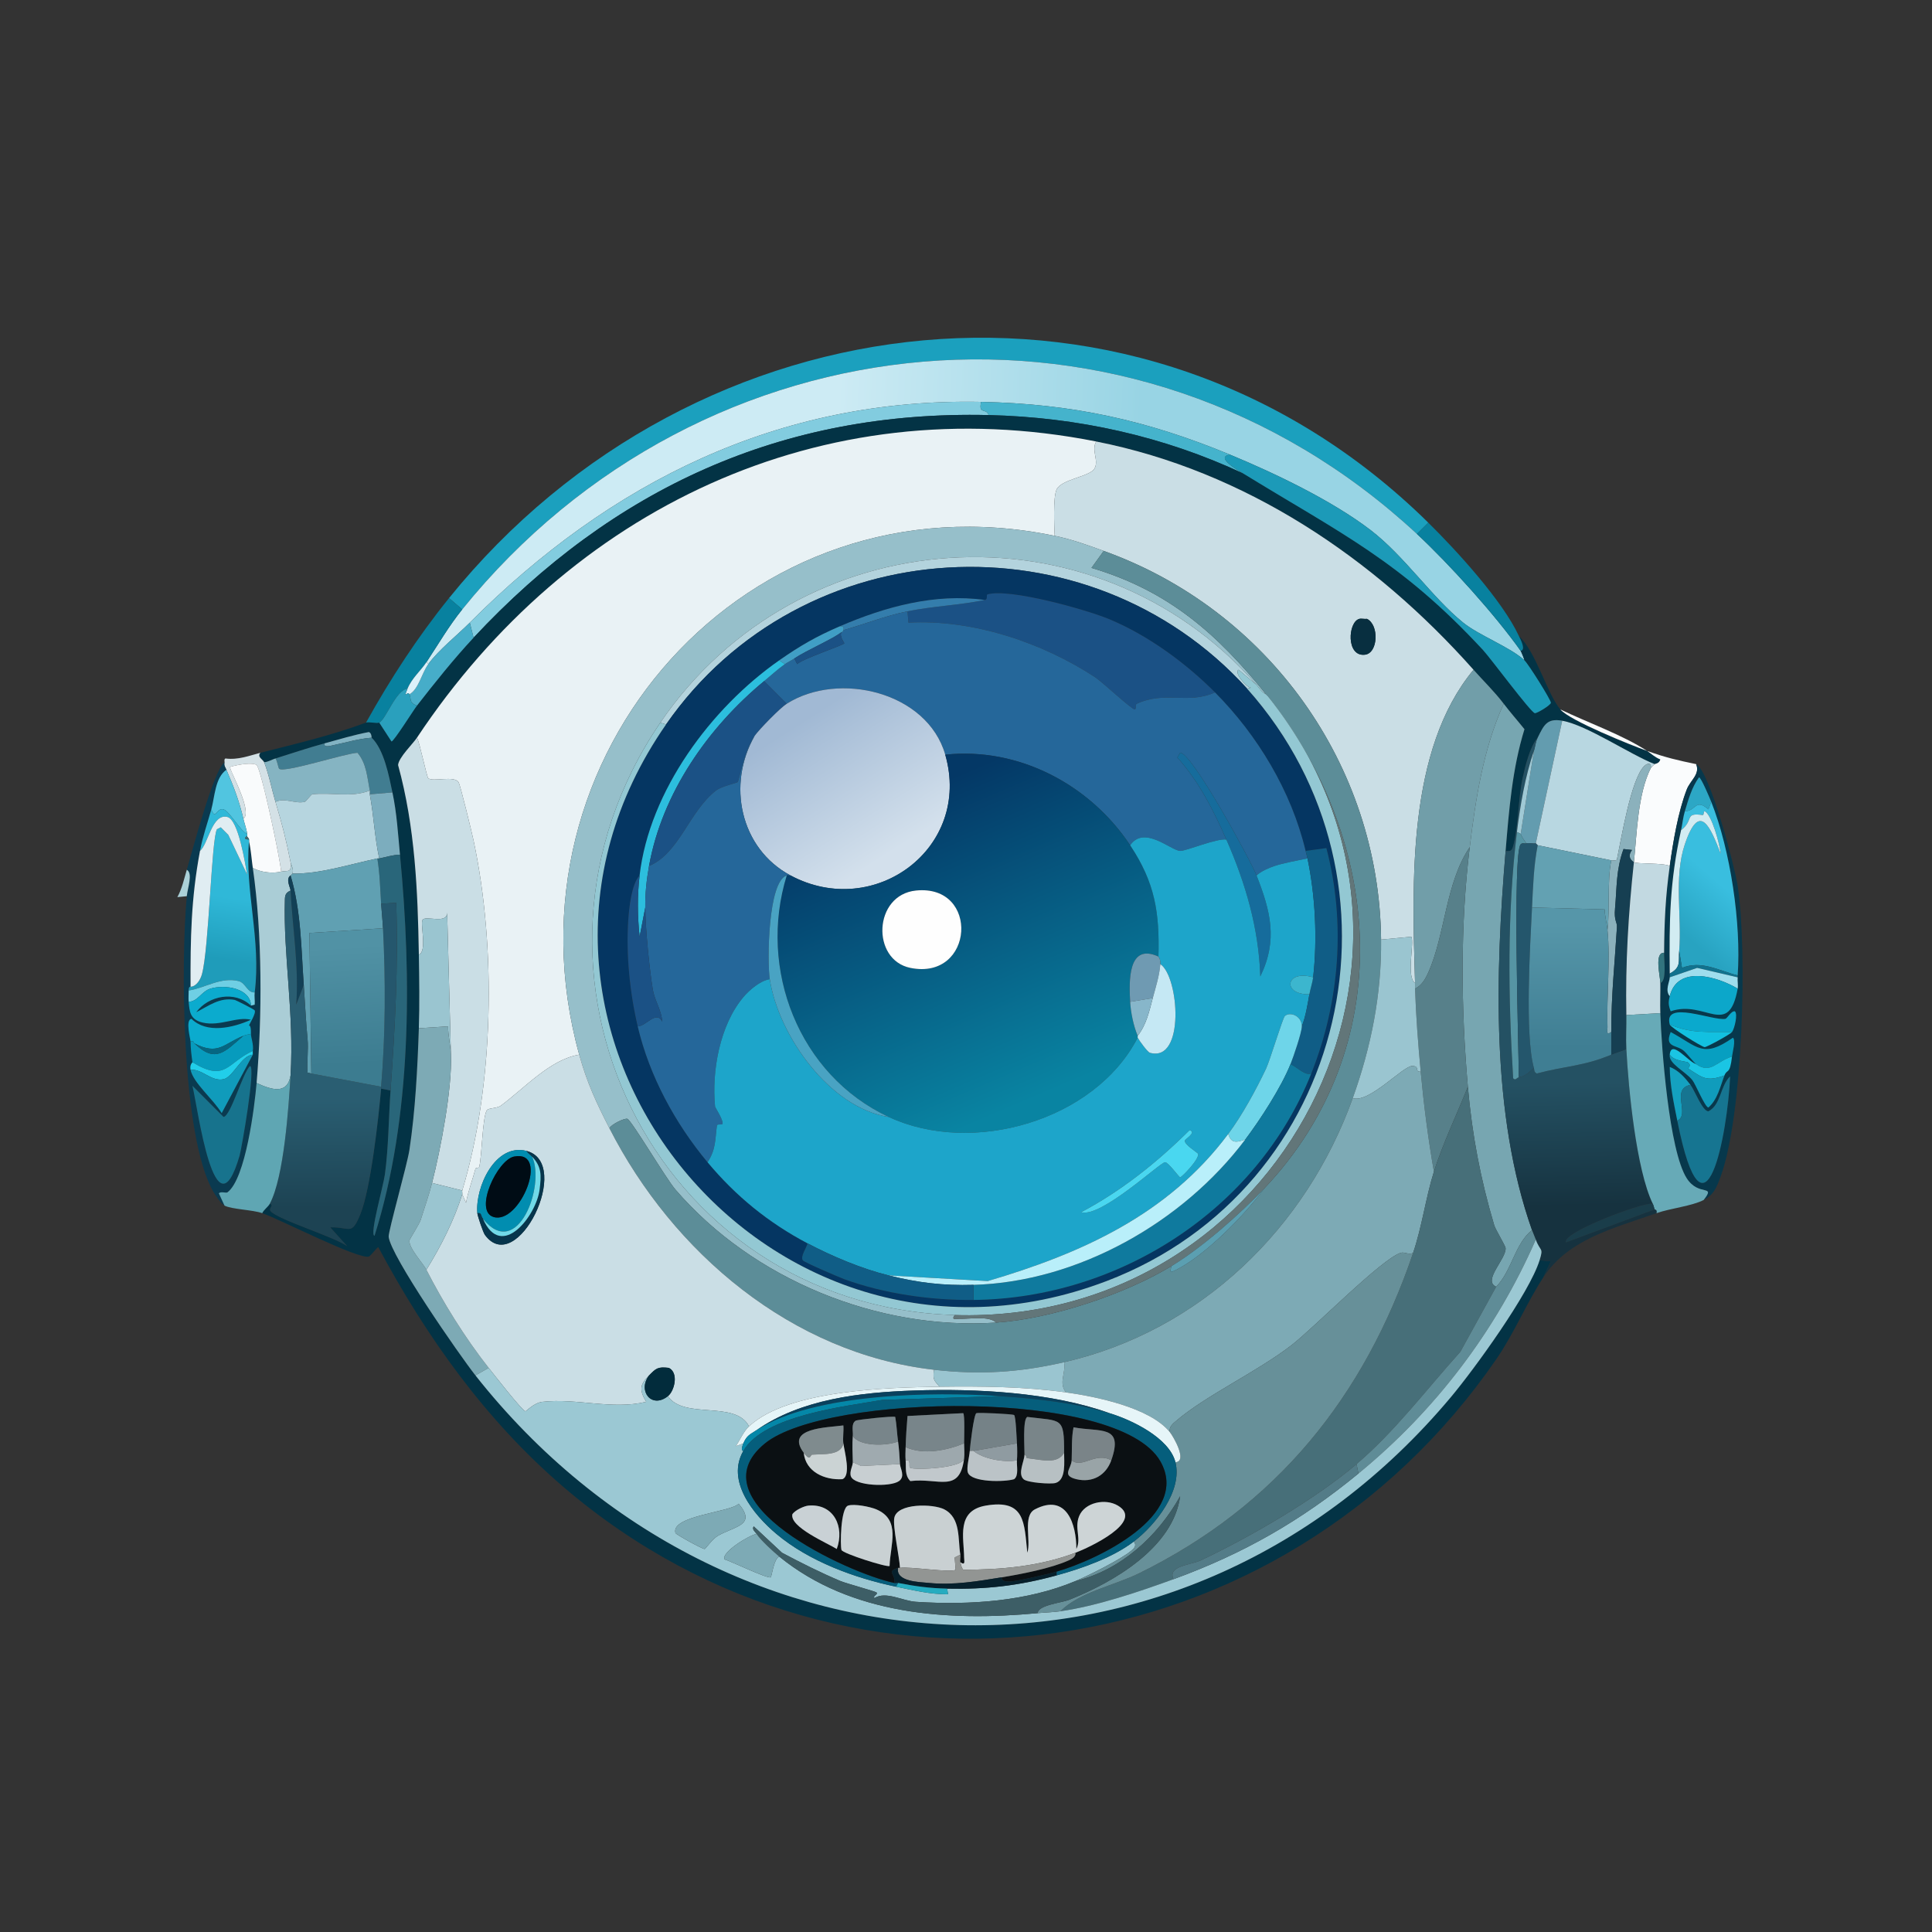 <svg xmlns="http://www.w3.org/2000/svg" width="1024" height="1024"><rect width="100%" height="100%" fill="#333333" stroke="none"/><defs><linearGradient id="a" x1="441.859" x2="602.737" y1="269.053" y2="275.321" gradientUnits="userSpaceOnUse"><stop offset="0%" style="stop-color:#cdebf4"/><stop offset="100%" style="stop-color:#98d4e4"/></linearGradient></defs><defs><linearGradient id="b" x1="424.918" x2="470.144" y1="382.374" y2="453.159" gradientUnits="userSpaceOnUse"><stop offset="0%" style="stop-color:#a1b9d4"/><stop offset="100%" style="stop-color:#d3e0ec"/></linearGradient></defs><defs><linearGradient id="c" x1="837.854" x2="839.256" y1="574.059" y2="639.044" gradientUnits="userSpaceOnUse"><stop offset="0%" style="stop-color:#245163"/><stop offset="100%" style="stop-color:#16323f"/></linearGradient></defs><defs><linearGradient id="d" x1="480.224" x2="548.691" y1="422.087" y2="582.05" gradientUnits="userSpaceOnUse"><stop offset="0%" style="stop-color:#043866"/><stop offset="100%" style="stop-color:#0984a2"/></linearGradient></defs><defs><linearGradient id="e" x1="910.278" x2="888.543" y1="467.184" y2="492.015" gradientUnits="userSpaceOnUse"><stop offset="0%" style="stop-color:#39bedf"/><stop offset="100%" style="stop-color:#28a3c1"/></linearGradient></defs><defs><linearGradient id="f" x1="118.881" x2="114.264" y1="475.306" y2="507.982" gradientUnits="userSpaceOnUse"><stop offset="0%" style="stop-color:#2fb8d8"/><stop offset="100%" style="stop-color:#1f9cba"/></linearGradient></defs><defs><linearGradient id="g" x1="173.092" x2="173.449" y1="581.945" y2="639.944" gradientUnits="userSpaceOnUse"><stop offset="0%" style="stop-color:#2a5e72"/><stop offset="100%" style="stop-color:#1d4353"/></linearGradient></defs><defs><linearGradient id="h" x1="833.054" x2="832.954" y1="490.287" y2="555.287" gradientUnits="userSpaceOnUse"><stop offset="0%" style="stop-color:#5696a9"/><stop offset="100%" style="stop-color:#3f7e93"/></linearGradient></defs><defs><linearGradient id="i" x1="182.837" x2="186.002" y1="501.448" y2="564.368" gradientUnits="userSpaceOnUse"><stop offset="0%" style="stop-color:#5192a5"/><stop offset="100%" style="stop-color:#3c7c90"/></linearGradient></defs><path fill="#1ba0be" d="m757 277-6 6c-150.005-139.226-378.56-117.662-506 40l-7-6c130.592-161.686 367.376-189.311 519-40"/><path fill="url(#a)" d="M751 283c16.979 15.759 41.713 43.16 55 62 .343.487 1.798 4.048 2 5-7.414-6.965-24.056-13.162-32.5-20-16.486-13.351-31.101-35.265-49-49-20.328-15.598-50.771-30.175-74.5-40-44.121-18.269-83.869-27.023-132-28-107.182-2.176-196.62 42.503-271 117-6.605 6.616-16.672 14.621-22 22l-1-1c6.219-9.388 11.896-19.212 19-28 127.44-157.662 355.995-179.226 506-40" style="fill:url(#a)"/>/&gt;<path fill="#82ccdf" d="M520 213c-1.472 6.928 2.684 3.015 4 7-109.553-2.573-199.113 38.869-273 118l-2-8c74.38-74.497 163.818-119.176 271-117"/><path fill="#45b3cc" d="M652 241c-8.301 1.133 4.138 8.243 7 10-42.333-19.853-88.137-29.899-135-31-1.316-3.985-5.472-.072-4-7 48.131.977 87.879 9.731 132 28"/><path fill="#033345" d="M524 220c46.863 1.101 92.667 11.147 135 31 52.347 32.135 83.351 46.417 127 93.5 4.082 4.403 25.358 33.171 27.5 33.5 1.063.163 8.318-4.16 8.5-5.5.178-1.313-11.865-20.495-14-22.5-.202-.952-1.657-4.513-2-5 2.829-.631.073-5.696-1-8 9.327 8.759 14.888 30.57 22 39 5.028 5.961 37.267 18.865 46 22 2.049 1.337 4.22 3.445 7 4.5-.502 2.258-2.894 2.336-3 2.5-13.265-5.215-35.889-20.662-49-23-8.081-1.441-9.688 2.283-13 9-4.093 4.624-6.613 15.124-8 21.5-2.306 10.599-2.325 26.834-5 36-.751 2.574-1.5 2.763-4 2.5 1.817-21.739 3.521-43.596 10-64.5-3.608-4.503-7.519-8.924-11-13.5-4.915-6.461-10.654-11.979-16-18-52.668-59.319-120.984-105.374-200-121-145.55-28.784-279.685 36.058-360 157-2.14 3.222-9.741 10.538-10 14.5 9.016 32.785 10.442 66.663 11 100.5.213 12.893.432 26.12 0 39-.712 21.241-1.837 43.498-5 64.5-1.167 7.751-11.265 43.289-11 46 .985 10.093 37.656 62.931 46 73.5 134.201 169.993 376.626 179.023 517 11.5 12.53-14.953 41.536-55.002 47-72.5l6 .5-4 8.5c-8.764 13.36-15.398 29.565-25 43.5C679.609 885.061 451.873 919.561 298.5 788c-41.056-35.217-72.609-79.504-98-127-.586-.002-4.098 4.748-5 5-5.695 1.592-46.624-19.52-56.5-23 .789-1.832 3.085-3.285 4-5 2.572.915-.972 2.343.5 4 4.027 4.532 33.777 13.552 40.5 18.5l-9-10c10.694-.319 11.168 4.826 16-7 5.51-13.486 9.62-50.856 11-66.5l5 1c-1.049 14.673-1.026 29.863-3 44.5-.859 6.369-8.254 31.98-5.5 32.5 19.814-62.64 19.765-136.626 13.5-202-1.072-11.188-1.671-21.957-4-33-1.834-8.695-4.402-22.57-11-29-.12-.117.057-2.436-1.5-3-7.784 1.456-15.718 3.868-23.5 6-8.583 2.351-17.46 5.344-26 8-1.919.597-3.915 1.862-6 2-.574-1.445-3.918-2.765-2-5 19.192-4.9 37.355-9.075 56-16 1.499-.557 5.739.581 7 0l6.5 10c1.16.108 11.729-16.724 13.5-19 9.39-12.067 19.581-24.841 30-36 73.887-79.131 163.447-120.573 273-118"/><path fill="#e9f2f5" d="M581 234c-2.763 4.782 1.69 10.248-1 14.5-2.658 4.202-17.555 5.506-20 11-1.898 4.264-1.253 19.043-1 24.5-162.74-33.851-295.753 116.662-252 275-15.442 2.544-28.782 17.586-41.5 27-2.113 1.564-6.778 1.198-7.5 2.5-2.361 4.256-2.541 24.202-4 30-.209.829-1.777.168-2 1-1.62 6.03-3.853 11.843-5 18l-2-4.5c.163-.521-.16-1.471 0-2 16.839-55.582 18.124-128.733 6-185.5-.805-3.769-7.055-29.708-8-31-2.576-3.523-13.563.044-16-2-.855-.717-4.549-18.993-6-21.5 80.315-120.942 214.45-185.784 360-157"/><path fill="#cadee5" d="M781 355c-35.276 42.527-32.552 112.848-31 166-4.887-3.179-.189-21.594-2-24.5l-16 1.5c-.968-92.905-60.113-174.856-147-206-8.943-3.206-16.594-6.043-26-8-.253-5.457-.898-20.236 1-24.5 2.445-5.494 17.342-6.798 20-11 2.69-4.252-1.763-9.718 1-14.5 79.016 15.626 147.332 61.681 200 121m-60.5-27c-6.141 1.594-7.139 20.301 3 19 7.016-.9 7.516-15.875 1-19-1.237.189-2.923-.28-4 0"/><path fill="#1c9ab8" d="M652 241c23.729 9.825 54.172 24.402 74.5 40 17.899 13.735 32.514 35.649 49 49 8.444 6.838 25.086 13.035 32.5 20 2.135 2.005 14.178 21.187 14 22.5-.182 1.34-7.437 5.663-8.5 5.5-2.142-.329-23.418-29.097-27.5-33.5-43.649-47.083-74.653-61.365-127-93.5-2.862-1.757-15.301-8.867-7-10"/><path fill="#08819f" d="M757 277c14.913 14.686 39.317 41.348 48 60 1.073 2.304 3.829 7.369 1 8-13.287-18.84-38.021-46.241-55-62z"/><path fill="#96bfca" d="M559 284c9.406 1.957 17.057 4.794 26 8l-6.5 9c40.728 12.045 66.635 34.927 92.5 67-2.285-1.01-3.458-3.241-5-5-86.432-98.628-242.754-87.473-316 20-89.56 131.411-3.375 309.053 156 314-1.983 2.881.672 1.944 2.5 2 5.439.167 15.713-1.736 19.5 2-62.804 4.185-129.001-22.865-170-70.5-5.13-5.96-23.332-36.836-25.5-37.5-1.486-.455-8.614 2.967-9.5 5-6.963-13.635-11.863-24.027-16-39-43.753-158.338 89.26-308.851 252-275"/><path fill="#5c8d98" d="M585 292c86.887 31.144 146.032 113.095 147 206 .302 29.014-5.271 56.872-15 84-24.724 68.94-80.655 123.394-153 140-23.808 5.465-44.785 6.757-69 4-75.303-8.575-138.354-62.109-172-128 .886-2.033 8.014-5.455 9.5-5 2.168.664 20.37 31.54 25.5 37.5 40.999 47.635 107.196 74.685 170 70.5 29.023-1.934 68.111-14.924 93-30-1.303 3.88-.498 3.521 2.5 2 15.609-7.92 36.354-29.106 46.5-43 71.15-75.047 63.7-183.198 2-261-.044-.055-.446-.313-1-1-25.865-32.073-51.772-54.955-92.5-67z"/><path fill="#b3d3dd" d="m666 363-9.5-8c-2.712 1.188 4.007 9.302 6.5 9.5l-2 .5c-84.266-92.842-235.989-84.627-308 19l-3-1c73.246-107.473 229.568-118.628 316-20"/><path fill="#053662" d="M661 365c90.878 101.851 54.049 265.048-74.5 314C405.085 748.084 241.993 543.742 353 384c72.011-103.627 223.734-111.842 308-19m-139-47c-26.452-3.673-52.923 3.612-77 14-12.389 5.345-20.995 10.308-32 18-36.126 25.251-68.784 69.197-74 114-4.257 4.589-5.539 16.88-6 23.5-1.266 18.185.83 38.788 5 56.5 6.192 26.298 19.793 51.333 37 72 14.942 17.946 32.299 32.08 53 43-.458 2.346-3.9 6.793-2.5 9 .647 1.02 19.394 9.052 22 10 21.318 7.757 45.887 11.238 68.5 11 77.14-.811 150.298-47.889 179-120 15.051-37.814 18.382-79.983 8-119.5l-11 1.5c-7.49-31.496-25.363-61.207-48-84-15.564-15.671-35.936-30.572-56.5-39-12.354-5.063-52.232-16.211-64-13-1.081.295.363 2.616-1.5 3"/><path fill="#1b5185" d="M644 367c-14.655 6.5-26.106-.993-41.5 6-1.028.467.013 2.677-1 3-1.287.41-17.325-14.585-21-17-28.296-18.597-65.106-30.809-99-29l-.5-6c13.585-2.754 27.417-3.199 41-6 1.863-.384.419-2.705 1.5-3 11.768-3.211 51.646 7.937 64 13 20.564 8.428 40.936 23.329 56.5 39"/><path fill="#08819f" d="M245 323c-7.104 8.788-12.781 18.612-19 28-2.978 4.496-7.68 8.379-10 14-6.232.699-11.439 16.36-15 18-1.261.581-5.501-.557-7 0 12.864-23.137 27.379-45.421 44-66z"/><path fill="#347dac" d="M522 318c-13.583 2.801-27.415 3.246-41 6-11.525 2.337-22.713 6.811-34 10 .575-1.612-.425-2.347-2-2 24.077-10.388 50.548-17.673 77-14"/><path fill="#25679a" d="M644 367c22.637 22.793 40.51 52.504 48 84 .311 1.307.739 2.751 1 4-5.223 1.025-12.586 2.405-17.5 4-2.966.963-7.177 2.833-9.5 5-3.231-8.249-34.762-65.938-40.5-65l-1.5 2.5c11.505 12.78 19.153 27.943 26 43.5-5.166-.799-21.389 6.135-24.5 6-4.935-.215-19.047-13.802-26.5-3-21.315-32.125-59.071-52.167-98-48-9.553-33.289-56.463-44.462-84-27l-12-12c3.554-2.937 7.264-6.355 11-9 1.408-.997 3.378-1.905 5-3l1.5 3c2.763-2.794 24.188-9.902 25-11 .184-.249-2.802-3.637-1.5-6 .134-.12.523.339 1-1 11.287-3.189 22.475-7.663 34-10l.5 6c33.894-1.809 70.704 10.403 99 29 3.675 2.415 19.713 17.41 21 17 1.013-.323-.028-2.533 1-3 15.394-6.993 26.845.5 41.5-6"/><path fill="#082f40" d="M720.5 328c1.077-.28 2.763.189 4 0 6.516 3.125 6.016 18.1-1 19-10.139 1.301-9.141-17.406-3-19"/><path fill="#46adc9" d="M251 338c-10.419 11.159-20.61 23.933-30 36-4.519-1.648-2.793-3.48-4-6 4.926-2.726 6.397-11.011 10-16 5.328-7.379 15.395-15.384 22-22z"/><path fill="#409ec5" d="M445 332c1.575-.347 2.575.388 2 2-.477 1.339-.866.88-1 1-3.575 3.212-18.783 9.801-25 14-1.622 1.095-3.592 2.003-5 3l-3-2c11.005-7.692 19.611-12.655 32-18"/><path fill="#1b5185" d="M421 349c6.217-4.199 21.425-10.788 25-14-1.302 2.363 1.684 5.751 1.5 6-.812 1.098-22.237 8.206-25 11z"/><path fill="#2cbede" d="M416 352c-3.736 2.645-7.446 6.063-11 9-29.685 24.531-54.127 59.452-61 98-1.331 7.464-2.066 14.398-2 22l-3 15.5c-1.134-10.848-1.261-21.667 0-32.5 5.216-44.803 37.874-88.749 74-114z"/><path fill="#dcf1fa" d="M227 352c-3.603 4.989-5.074 13.274-10 16-.998-2.082-3.549 3.176-1-3 2.32-5.621 7.022-9.504 10-14z"/><path fill="#93c8d3" d="M666 363c1.542 1.759 2.715 3.99 5 5 .554.687.956.945 1 1 109.735 136.111 6.456 333.353-166 328-159.375-4.947-245.56-182.589-156-314l3 1c-111.007 159.742 52.085 364.084 233.5 295 128.549-48.952 165.378-212.149 74.5-314l2-.5c-2.493-.198-9.212-8.312-6.5-9.5z"/><path fill="#719ea9" d="M797 373c-10.801 23.774-14.839 50.18-18 76-12.853 18.881-12.957 46.282-22 66.5-1.495 3.343-3.45 6.842-7 8.5-.034-.991.029-2.009 0-3-1.552-53.152-4.276-123.473 31-166 5.346 6.021 11.085 11.539 16 18"/><path fill="#1b5185" d="M417 373c-3.531 2.239-14.471 13.45-17 17-5.609 7.874-8.182 23.455-9 24.5-.381.486-8.599 2.252-11.5 4.5-14.256 11.049-19.421 33.319-35.5 40 6.873-38.548 31.315-73.469 61-98z"/><path fill="#2aa0bd" d="M216 365c-2.549 6.176.002.918 1 3 1.207 2.52-.519 4.352 4 6-1.771 2.276-12.34 19.108-13.5 19l-6.5-10c3.561-1.64 8.768-17.301 15-18"/><path fill="url(#b)" d="M501 400c14.185 49.429-37.545 87.753-82 64-26.765-14.301-33.805-48.294-19-74 2.529-3.55 13.469-14.761 17-17 27.537-17.462 74.447-6.289 84 27" style="fill:url(#b)"/>/&gt;<path fill="#627679" d="M670 630c-13.007 13.719-32.883 31.237-49 41-24.889 15.076-63.977 28.066-93 30-3.787-3.736-14.061-1.833-19.5-2-1.828-.056-4.483.881-2.5-2 172.456 5.353 275.735-191.889 166-328 61.7 77.802 69.15 185.953-2 261"/><path fill="#77a6b1" d="M798 451c-5.424 64.888-7.783 139.44 14 201-8.991 6.958-10.754 21.671-19 30-7.383-3.203 5.357-14.68 5-20.5-.07-1.136-5.385-9.937-6-12-7.267-24.378-11.775-48.044-14-73.5-3.655-41.817-4.09-85.429 1-127 3.161-25.82 7.199-52.226 18-76 3.481 4.576 7.392 8.997 11 13.5-6.479 20.904-8.183 42.761-10 64.5"/><path fill="#fafcfd" d="M873 398c-8.733-3.135-40.972-16.039-46-22 14.222 6.871 32.965 13.496 46 22"/><path fill="#639caf" d="m828 382-14 65c-1.467.259-3.816-.387-5 0-1.588-2.505-1.69-2.039-3-5l7-44c.748-2.183.713-4.391 2-7 3.312-6.717 4.919-10.441 13-9"/><path fill="#b8d7e1" d="M877 405c-.127.198-1.936 1.874-2 2 .288-2.909-1.913-2.54-3.5-1-7.071 6.863-12.269 39.028-14.5 49.5-.196.921-2.97.351-3 .5l-39-8-1-1 14-65c13.111 2.338 35.735 17.785 49 23"/><path fill="#82b3c3" d="M197 391c-7.098.542-13.644 2.586-20.5 4-.901.186-5.206 1.531-4.5-1 7.782-2.132 15.716-4.544 23.5-6 1.557.564 1.38 2.883 1.5 3"/><path fill="#25679a" d="M419 464c-.639.076-1.506-.151-2 0-10.037 3.076-10.42 45.763-9 55-5.001.718-10.885 5.793-14 9.5-12.488 14.865-16.837 39.115-15 58 .048.49 4.238 6.826 4 9-.103.943-2.867.053-3 1-1.011 7.171-.426 12.676-5 19.5-17.207-20.667-30.808-45.702-37-72 4.573-.175 9.884-8.734 13-2.5-.304-5.872-4.083-11.346-5-17-1.856-11.444-3.901-32.161-4-43.5-.066-7.602.669-14.536 2-22 16.079-6.681 21.244-28.951 35.5-40 2.901-2.248 11.119-4.014 11.5-4.5.818-1.045 3.391-16.626 9-24.5-14.805 25.706-7.765 59.699 19 74"/><path fill="#417d91" d="m208 420-12 1c-.116-.623.123-1.381 0-2-1.364-6.848-1.671-14.276-6.5-20-6.174.16-38.566 10.726-41.5 8.5-.508-.385-1.074-4.452-2-5.5 8.54-2.656 17.417-5.649 26-8-.706 2.531 3.599 1.186 4.5 1 6.856-1.414 13.402-3.458 20.5-4 6.598 6.43 9.166 20.305 11 29"/><path fill="#cadee5" d="m245 631-16-4c4.542-17.848 10.711-50.066 10-68l-2-75.5c.291 6.653-11.293 1.592-13 4-1.462 2.062 2.595 16.676-2 18.5-.558-33.837-1.984-67.715-11-100.5.259-3.962 7.86-11.278 10-14.5 1.451 2.507 5.145 20.783 6 21.5 2.437 2.044 13.424-1.523 16 2 .945 1.292 7.195 27.231 8 31 12.124 56.767 10.839 129.918-6 185.5"/><path fill="url(#c)" d="M815 391c-1.287 2.609-1.252 4.817-2 7-4.625 13.497-7.275 28.857-9 43-5.216 42.759-4.63 87.576-2 130.5 1.264 1.438 1.877-.327 3-.5 3.333-.513 5.679-2.846 8-5 .325 1.146-.093 2.086 1.5 3 14.826-4.02 24.845-3.804 39.5-10 2.533-1.071 5.475-1.874 8-3 1.094 20.951 5.248 63.949 14 82-5.409-.849-48.565 15.408-46 20.5l47-17.5c.047.101 1.546-.029 1 2-22.6 7.975-46.685 13.702-60 34l4-8.5-6-.5c2.227-7.131.374-4.374-2-11-.601-1.679-1.382-3.254-2-5-21.783-61.56-19.424-136.112-14-201 2.5.263 3.249.074 4-2.5 2.675-9.166 2.694-25.401 5-36 1.387-6.376 3.907-16.876 8-21.5" style="fill:url(#c)"/>/&gt;<path fill="#9fc9d5" d="M806 442c-.045-.102-1.586-.887-2-1 1.725-14.143 4.375-29.503 9-43z"/><path fill="#fafcfd" d="M899 405c2.194 5.477-3.078 8.495-5 13.5-4.612 12.009-7.214 27.671-9 40.5-3.266-1.729-17.452-.99-19-2 1.591-14.794 1.938-36.041 9-50 .064-.126 1.873-1.802 2-2 .106-.164 2.498-.242 3-2.5-2.78-1.055-4.951-3.163-7-4.5 9.704 3.484 16.691 5.09 26 7"/><path fill="#d4e1e6" d="M138 399c-1.918 2.235 1.426 3.555 2 5 2.465 6.206 4.027 14.386 6 21 3.497 11.727 5.574 19.642 8 32 .607 5.968-1.363 4.19-5 5-.493-6.789-10.595-54.599-13-56.5-2.126-1.68-11.13.002-14 1-.84 1.185 12.253 23.488 7 27.5-2.195-9.395-5.176-17.212-9-26-.604-1.387-1.425-2.165-1-4 .155-.113-.416-1.646.5-2 6.729.906 12.795-1.543 18.5-3"/><path fill="#85b4c2" d="M196 419c-9.689 3.904-20.458.807-30.5 2-.625.074-3.254 3.827-4 4-5.102 1.18-10.395-2.346-15.5 0-1.973-6.614-3.535-14.794-6-21 2.085-.138 4.081-1.403 6-2 .926 1.048 1.492 5.115 2 5.5 2.934 2.226 35.326-8.34 41.5-8.5 4.829 5.724 5.136 13.152 6.5 20"/><path fill="#166c9c" d="M666 464c7.341 18.741 11.433 34.118 2 53.5-.872-25.596-7.801-49.326-18-72.5-6.847-15.557-14.495-30.72-26-43.5l1.5-2.5c5.738-.938 37.269 56.751 40.5 65"/><path fill="url(#d)" d="M599 448c13.208 19.906 15.616 35.655 15 59-16.316-7.477-15.602 13.146-15 24 .308 5.554 1.805 12.847 4 18 .123.288-.132.743 0 1-22.919 44.26-87.837 62.622-132 42-47.604-22.228-69.374-78.298-54-128 .494-.151 1.361.076 2 0 44.455 23.753 96.185-14.571 82-64 38.929-4.167 76.685 15.875 98 48m-113.5 24c-22.62 2.288-23.81 36.767-3 41 33.906 6.897 36.993-44.439 3-41" style="fill:url(#d)"/>/&gt;<path fill="#0a3a50" d="M120 408c-6.024 4.102-6.195 14.548-8 21-2.089 7.468-4.55 14.26-6 22-4.743 25.322-5.093 46.351-5 72 0 .112-1.007-.499-1 2 .005 1.958-.182 4.063 0 6 .479 5.089.644 9.431 7.5 11 9.232 2.113 18.029-3.409 25.5-1.5-9.55 4.287-23.437 7.478-31.5-.5-3.433.469-.516 10.853-.5 12 .056 4.008.441 7.079 1 11 .029.204-1.56 1.166-1 4 1.37 6.929 12.091 15.647 16.5 23l16.5-31c.047-.65-.101-1.366 0-2 .541-3.389-1.038-7.262-1-9 .113-5.201-.988-4.206-1-4.5-.018-.465 3.866-6.356 3-8-.276-.524-9.919-5.383-10.5-5.5-7.922-1.591-13.906 3.158-20.5 6.5 6.492-8.838 20.545-11.558 29-3.5l2-.5c.186-2.127-.269-4.406 0-6.5 3.555-27.71-5.427-54.48-3-80 1.036 4.603 1.327 9.347 2 14 5.079 35.099 4.991 78.584 2 114-1.043 12.346-5.786 50.9-15.5 58-.628.459-3.573-.688-4.5.5l3 6.5c-2.004-1.046-4.84-5.466-6-7.5C96.05 601.78 95.807 509.845 99 475c.394-4.293 3.388-12.2 0-14 2.822-9.533 14.164-52.746 20-57-.425 1.835.396 2.613 1 4m12.5 157c-3.983 3.862-10.145 26.404-14 27L102 575.5c2.849 11.809 11.942 81.933 25 37 1.043-3.587 8.722-47.368 5.5-47.5"/><path fill="#f9fbfc" d="M149 462c-4.646 1.035-10.759.415-15-2-.673-4.653-.964-9.397-2-14a6 6 0 0 0 0-1c-.079-.995-1.066-1.109-1-2-.024-.331.04-.673 0-1-.303-2.457-1.409-5.471-2-8 5.253-4.012-7.84-26.315-7-27.5 2.87-.998 11.874-2.68 14-1 2.405 1.901 12.507 49.711 13 56.5"/><path fill="#8bb1bc" d="M875 407c-7.062 13.959-7.409 35.206-9 50-2.49-1.625-3.023-3.818-1-6.5l-4.5-.5c-4.008 10.89-3.495 20.461-4.5 31.5-.616 6.769 1.182 6.988 1 10-1.157 19.189-3 35.429-3 55.5-2.88 1.983-1.944-.671-2-2.5-.508-16.526 1.552-35.8 0-51.5 1.314-11.614-.235-25.781 2-37 .03-.149 2.804.421 3-.5 2.231-10.472 7.429-42.637 14.5-49.5 1.587-1.54 3.788-1.909 3.5 1"/><path fill="#07384c" d="M903 636c6.611-8.544-2.647-1.558-9-11.5-9.409-14.726-13.361-69.249-14-87.5-.186-5.306.091-10.688 0-16 3.459-.946 1.962-11.572 2-16 .144-16.598.709-29.548 3-46 1.786-12.829 4.388-28.491 9-40.5 1.922-5.005 7.194-8.023 5-13.5 7.308 3.859 20.507 54.683 22 64.5 5.227 34.377 2.791 121.826-9 154-2.301 6.278-3.727 9.737-9 12.5m-10-206c-.95 3.185-1.285 6.777-2 10-6.066 27.338-6.309 48.287-6 76 .007.606-.007 1.318 0 2 .022 2.265-2.693 6.902 0 10-.823 3.351-.714 4.813.5 8 18.191-6.31 30.727 14.458 35.5-12 .316-1.75-.173-4.089 0-6 .03-.33-.024-.668 0-1 1.956-27.393-3.809-66.338-14-92-.734-1.847-5.386-13.001-6.5-13-3.832 5.317-5.661 11.838-7.5 18m-8 113c.434 1.625 17.157 11.975 18.5 12 1.169.022 13.641-6.824 14.5-8 1.385-1.896 3.172-9.662 1.5-11-1.977-.273-4.011 3.806-5 4-6.435 1.265-33.051-10.295-29.5 3m14 21c-4.101-1.046-13.263-13.441-14-5-.745 4.768 8.263 8.819 12 13.5 1.665 2.085 6.72 14.491 8.5 14.5 4.902-4.288 6.23-11.101 8.5-17 1.415-3.677 2.855-.018 4-10 .258-2.251 2.096-8.66.5-10-15.93 11.091-18.422 4.928-33-3-3.456 8.441 3.159 6.582 7 10 1.973 1.756 5.021 5.936 6.5 7m-10 30c14.56 73.143 26.756 6.051 28-23.5-5.305 4.946-4.742 15.046-11.5 18.5-3.141.062-7.296-11.136-9.5-14-2.923-3.798-6.347-7.747-11-9.5.059 9.661 2.133 19.121 4 28.5"/><path fill="#51c5e0" d="M120 408c3.824 8.788 6.805 16.605 9 26 .591 2.529 1.697 5.543 2 8-3.717-1.543-9.372-12.074-12.5-13-3.75-1.11-4.26 6.182-6.5 0 1.805-6.452 1.976-16.898 8-21"/><path fill="#2ca7c5" d="m907 425-1.5 4c-7.068-6.129-6.471.93-12.5 1 1.839-6.162 3.668-12.683 7.5-18 1.114-.001 5.766 11.153 6.5 13"/><path fill="#b6d5df" d="M196 419c.123.619-.116 1.377 0 2 2.1 11.245 2.568 22.813 5 34-.32.064-.68-.067-1 0-14.516 3.029-30.744 8.357-45 8 .82-2.297-.719-4.57-1-6-2.426-12.358-4.503-20.273-8-32 5.105-2.346 10.398 1.18 15.5 0 .746-.173 3.375-3.926 4-4 10.042-1.193 20.811 1.904 30.5-2"/><path fill="#7cadbe" d="M208 420c2.329 11.043 2.928 21.812 4 33-3.75.057-7.374 1.276-11 2-2.432-11.187-2.9-22.755-5-34z"/><path fill="url(#e)" d="M907 425c10.191 25.662 15.956 64.607 14 92-10.064-2.559-19.156-8.171-29.5-4l-1.5-9c1.5-18.092-2.886-39.092 3-56.5 7.816-23.115 13.537-9.132 19 5-.372-4.654-4.774-20.985-8.5-22.5-.591-.24-.363 2.092-1 2-10.036-1.453-4.429 2.628-11.5 8 .715-3.223 1.05-6.815 2-10 6.029-.07 5.432-7.129 12.5-1z" style="fill:url(#e)"/>/&gt;<path fill="url(#f)" d="M131 442c.04.327-.024.669 0 1 .014.193-3.047 1.75 1 2 .025.317.03.684 0 1-2.427 25.52 6.555 52.29 3 80-3.908.294-4.822-5.092-8.5-6-9.45-2.333-17.559 3.588-26.5 5-.007-2.499 1-1.888 1-2 3.19-.129 5.294-4.001 6-6.5 3.774-13.357 5.046-71.878 8-77l2-1 4 4 10 21c-1.066-5.695-4.572-29.048-10.5-30.5-8.206-2.01-10.107 14.444-14.5 18 1.45-7.74 3.911-14.532 6-22 2.24 6.182 2.75-1.11 6.5 0 3.128.926 8.783 11.457 12.5 13" style="fill:url(#f)"/>/&gt;<path fill="#d2ecf2" d="M890 504c-.468 5.642 1.221 8.655-5 12-.309-27.713-.066-48.662 6-76 7.071-5.372 1.464-9.453 11.5-8 .637.092.409-2.24 1-2 3.726 1.515 8.128 17.846 8.5 22.5-5.463-14.132-11.184-28.115-19-5-5.886 17.408-1.5 38.408-3 56.5"/><path fill="#e0edf2" d="M101 523c-.093-25.649.257-46.678 5-72 4.393-3.556 6.294-20.01 14.5-18 5.928 1.452 9.434 24.805 10.5 30.5l-10-21-4-4-2 1c-2.954 5.122-4.226 63.643-8 77-.706 2.499-2.81 6.371-6 6.5"/><path fill="#5695a4" d="M806 442c1.31 2.961 1.412 2.495 3 5-.928.303-2.018-.484-3 .5-4.368 4.375-1.054 109.275-1 123.5-1.123.173-1.736 1.938-3 .5-2.63-42.924-3.216-87.741 2-130.5.414.113 1.955.898 2 1"/><path fill="#3a6972" d="M132 445c-4.047-.25-.986-1.807-1-2-.066.891.921 1.005 1 2"/><path fill="#1da5ca" d="M650 445c10.199 23.174 17.128 46.904 18 72.5 9.433-19.382 5.341-34.759-2-53.5 2.323-2.167 6.534-4.037 9.5-5 4.914-1.595 12.277-2.975 17.5-4 4.171 19.963 5.286 42.689 3 63-14.669-4.346-16.707 9.293-2 9-1.017 5.758-1.931 11.507-4 17 .105-5.371-6.098-8.045-9-5.5-1.118.98-7.935 23.669-10 28-5.354 11.229-12.596 24.555-20 34.5-32.095 43.11-78.536 63.563-127.5 78l-52.5-3c-14.249-3.517-30.015-10.15-43-17-20.701-10.92-38.058-25.054-53-43 4.574-6.824 3.989-12.329 5-19.5.133-.947 2.897-.057 3-1 .238-2.174-3.952-8.51-4-9-1.837-18.885 2.512-43.135 15-58 3.115-3.707 8.999-8.782 14-9.5 4.601 29.939 31.905 68.286 63 73 44.163 20.622 109.081 2.26 132-42 .763 1.485 5.251 7.651 6.5 8 18.738 5.241 15.435-40.425 5.5-47 .213-2.729-1.005-3.794-1-4 .616-23.345-1.792-39.094-15-59 7.453-10.802 21.565 2.785 26.5 3 3.111.135 19.334-6.799 24.5-6m-19.5 154c-17.129 16.998-36.147 32.25-57.5 43.5 10.392 3.191 41.89-26.422 44.5-26.5 1.733-.052 7.434 7.99 8 8 .822.014 10.372-9.729 9.5-12.5-.149-.472-7.563-5.008-7-7 .257-.91 6.391-4.332 2.5-5.5"/><path fill="#24566c" d="M809 447c1.184-.387 3.533.259 5 0l1 1c-2.122 10.812-2.451 22.016-3 33-.987 19.733-3.88 67.767 1 85-2.321 2.154-4.667 4.487-8 5-.054-14.225-3.368-119.125 1-123.5.982-.984 2.072-.197 3-.5"/><path fill="#63a1b2" d="M854 456c-2.235 11.219-.686 25.386-2 37-.346-3.496-1.395-7.378-1.5-11l-38.5-1c.549-10.984.878-22.188 3-33z"/><path fill="#105d86" d="M695 569c-3.264 1.248-7.327-3.235-11-5 1.499-3.741 5.934-16.623 6-20 2.069-5.493 2.983-11.242 4-17 .474-2.682 1.722-6.529 2-9 2.286-20.311 1.171-43.037-3-63-.261-1.249-.689-2.693-1-4l11-1.5c10.382 39.517 7.051 81.686-8 119.5"/><path fill="#57808a" d="M779 449c-5.09 41.571-4.655 85.183-1 127-5.772 14.501-13.326 30.226-18 45-3.069-17.539-5.347-35.258-7-53-1.361-14.608-2.504-29.327-3-44 3.55-1.658 5.505-5.157 7-8.5 9.043-20.218 9.147-47.619 22-66.5"/><path fill="#163f52" d="M866 457c-2.961 27.522-4.515 53.228-4 81 .111 5.963-.31 12.055 0 18-2.525 1.126-5.467 1.929-8 3v-12c0-20.071 1.843-36.311 3-55.5.182-3.012-1.616-3.231-1-10 1.005-11.039.492-20.61 4.5-31.5l4.5.5c-2.023 2.682-1.49 4.875 1 6.5"/><path fill="#29667a" d="M212 453c6.265 65.374 6.314 139.36-13.5 202-2.754-.52 4.641-26.131 5.5-32.5 1.974-14.637 1.951-29.827 3-44.5 2.37-33.147 4.163-66.132 3-99.5l-8 .5c-.493-8.001-.674-16.083-2-24 .32-.067.68.064 1 0 3.626-.724 7.25-1.943 11-2"/><path fill="#60a0b2" d="M200 455c1.326 7.917 1.507 15.999 2 24 .269 4.368.784 8.642 1 13l-39 2.5 1 74.5-2-.5c-.418-5.865.573-12.203 0-18-.797-8.056-1.311-18.792-2-28.5-1.37-19.311-1.39-39.364-7-58l1-1c14.256.357 30.484-4.971 45-8"/><path fill="#aacdd6" d="m155 463-1 1c-2.76 1.859-.082 6.437 0 8-2.198.982-2.923 2.064-3 4.5-.934 29.706 4.977 60.564 3 93.5-1.691 10.322-10.09 7.668-18 4 2.991-35.416 3.079-78.901-2-114 4.241 2.415 10.354 3.035 15 2 3.637-.81 5.607.968 5-5 .281 1.43 1.82 3.703 1 6"/><path fill="#c2d9e1" d="M885 459c-2.291 16.452-2.856 29.402-3 46-5.307-.32-2.064 12.255-2 16 .091 5.312-.186 10.694 0 16l-18 1c-.515-27.772 1.039-53.478 4-81 1.548 1.01 15.734.271 19 2"/><path fill="#abd1d8" d="m99 475-5 .5c2.468-4.435 3.572-9.676 5-14.5 3.388 1.8.394 9.707 0 14"/><path fill="#124056" d="m161 522-4 10.5c1.511-20.327-1.948-40.364-3-60.5-.082-1.563-2.76-6.141 0-8 5.61 18.636 5.63 38.689 7 58"/><path fill="#1b5185" d="M342 481c.099 11.339 2.144 32.056 4 43.5.917 5.654 4.696 11.128 5 17-3.116-6.234-8.427 2.325-13 2.5-4.17-17.712-6.266-38.315-5-56.5.461-6.62 1.743-18.911 6-23.5-1.261 10.833-1.134 21.652 0 32.5z"/><path fill="#49a3c3" d="M417 464c-15.374 49.702 6.396 105.772 54 128-31.095-4.714-58.399-43.061-63-73-1.42-9.237-1.037-51.924 9-55"/><path fill="url(#g)" d="M161 522c.689 9.708 1.203 20.444 2 28.5.573 5.797-.418 12.135 0 18l2 .5 37 7c-.028.331.029.669 0 1-1.38 15.644-5.49 53.014-11 66.5-4.832 11.826-5.306 6.681-16 7l9 10c-6.723-4.948-36.473-13.968-40.5-18.5-1.472-1.657 2.072-3.085-.5-4 7.543-14.137 9.992-51.196 11-68 1.977-32.936-3.934-63.794-3-93.5.077-2.436.802-3.518 3-4.5 1.052 20.136 4.511 40.173 3 60.5z" style="fill:url(#g)"/>/&gt;<path fill="#fefefe" d="M485.5 472c33.993-3.439 30.906 47.897-3 41-20.81-4.233-19.62-38.712 3-41"/><path fill="#25576d" d="m207 578-5-1c.029-.331-.028-.669 0-1 2.375-27.869 2.386-56.066 1-84-.216-4.358-.731-8.632-1-13l8-.5c1.163 33.368-.63 66.353-3 99.5"/><path fill="url(#h)" d="M852 493c1.552 15.7-.508 34.974 0 51.5.056 1.829-.88 4.483 2 2.5v12c-14.655 6.196-24.674 5.98-39.5 10-1.593-.914-1.175-1.854-1.5-3-4.88-17.233-1.987-65.267-1-85l38.5 1c.105 3.622 1.154 7.504 1.5 11" style="fill:url(#h)"/>/&gt;<path fill="#9ac5d0" d="M239 559c-.188-4.734-1.514-10.128-1.5-15l-15.5 1c.432-12.88.213-26.107 0-39 4.595-1.824.538-16.438 2-18.5 1.707-2.408 13.291 2.653 13-4z"/><path fill="url(#i)" d="M203 492c1.386 27.934 1.375 56.131-1 84l-37-7-1-74.5z" style="fill:url(#i)"/>/&gt;<path fill="#9ac5d0" d="M750 521c.029.991-.034 2.009 0 3 .496 14.673 1.639 29.392 3 44-3.641.171-.05-2.928-4.5-3-4.824-.078-23.073 20.051-31.5 17 9.729-27.128 15.302-54.986 15-84l16-1.5c1.811 2.906-2.887 21.321 2 24.5"/><path fill="#11728e" d="M921 517c-.024.332.03.67 0 1l-21.5-5-14.5 5c-.007-.682.007-1.394 0-2 6.221-3.345 4.532-6.358 5-12l1.5 9c10.344-4.171 19.436 1.441 29.5 4"/><path fill="#6f9ab2" d="M614 507c-.005.206 1.213 1.271 1 4-.483 6.174-2.41 12.078-4 18l-12 2c-.602-10.854-1.316-31.477 15-24"/><path fill="#32747e" d="M882 505c-.038 4.428 1.459 15.054-2 16-.064-3.745-3.307-16.32 2-16"/><path fill="#c5e8f4" d="M603 550c-.132-.257.123-.712 0-1 4.64-5.897 6.113-12.971 8-20 1.59-5.922 3.517-11.826 4-18 9.935 6.575 13.238 52.241-5.5 47-1.249-.349-5.737-6.515-6.5-8"/><path fill="#9edded" d="M921 518c-.173 1.911.316 4.25 0 6-10.311-6.218-31.855-12.877-36 4-2.693-3.098.022-7.735 0-10l14.5-5z"/><path fill="#3cb6ce" d="M696 518c-.278 2.471-1.526 6.318-2 9-14.707.293-12.669-13.346 2-9"/><path fill="#0ca7ca" d="M921 524c-4.773 26.458-17.309 5.69-35.5 12-1.214-3.187-1.323-4.649-.5-8 4.145-16.877 25.689-10.218 36-4"/><path fill="#6fcfe4" d="M135 526c-.269 2.094.186 4.373 0 6.5l-2 .5c-.187-9.078-13.548-11.429-21.5-9-4.613 1.409-6.685 6.812-11.5 7-.182-1.937.005-4.042 0-6 8.941-1.412 17.05-7.333 26.5-5 3.678.908 4.592 6.294 8.5 6"/><path fill="#0babce" d="M133 533c-8.455-8.058-22.508-5.338-29 3.5 6.594-3.342 12.578-8.091 20.5-6.5.581.117 10.224 4.976 10.5 5.5.866 1.644-3.018 7.535-3 8 .012.294 1.113-.701 1 4.5-1.124.194-3.029.614-4 1-10.631 4.231-13.143 10.594-26 4-.38-.363-.111-1.578-2-1-.016-1.147-2.933-11.531.5-12 8.063 7.978 21.95 4.787 31.5.5-7.471-1.909-16.268 3.613-25.5 1.5-6.856-1.569-7.021-5.911-7.5-11 4.815-.188 6.887-5.591 11.5-7 7.952-2.429 21.313-.078 21.5 9"/><path fill="#87b6ca" d="M611 529c-1.887 7.029-3.36 14.103-8 20-2.195-5.153-3.692-12.446-4-18z"/><path fill="#0aa9cd" d="M918 547c-12.422-.313-21.069 1.112-33-4-3.551-13.295 23.065-1.735 29.5-3 .989-.194 3.023-4.273 5-4 1.672 1.338-.115 9.104-1.5 11"/><path fill="#67aab7" d="M880 537c.639 18.251 4.591 72.774 14 87.5 6.353 9.942 15.611 2.956 9 11.5-6.257 3.279-17.605 4.391-25 7 .546-2.029-.953-1.899-1-2-.266-.573-.45-1.866-1-3-8.752-18.051-12.906-61.049-14-82-.31-5.945.111-12.037 0-18z"/><path fill="#6ed5e9" d="M690 544c-.066 3.377-4.501 16.259-6 20-4.914 12.269-15.943 29.289-24 40-4.02 1.224-7.372 2.605-9-3 7.404-9.945 14.646-23.271 20-34.5 2.065-4.331 8.882-27.02 10-28 2.902-2.545 9.105.129 9 5.5"/><path fill="#12c0e0" d="M918 547c-.859 1.176-13.331 8.022-14.5 8-1.343-.025-18.066-10.375-18.5-12 11.931 5.112 20.578 3.687 33 4"/><path fill="#7daab5" d="M239 559c.711 17.934-5.458 50.152-10 68-1.634 6.421-3.993 13.132-6 19.5-.746 2.368-5.946 10.376-6 11-.349 4.032 7.35 12.267 9 15.5 8.633 16.915 20.197 35.73 33 52l-7 4c-8.344-10.569-45.015-63.407-46-73.5-.265-2.711 9.833-38.249 11-46 3.163-21.002 4.288-43.259 5-64.5l15.5-1c-.014 4.872 1.312 10.266 1.5 15"/><path fill="#079fc1" d="M918 560c-8.015 2.343-11.386 9.48-19 4-1.479-1.064-4.527-5.244-6.5-7-3.841-3.418-10.456-1.559-7-10 14.578 7.928 17.07 14.091 33 3 1.596 1.34-.242 7.749-.5 10"/><path fill="#079bbd" d="M133 548c-.038 1.738 1.541 5.611 1 9-13.82 6.309-14.204 16.809-32 6-.559-3.921-.944-6.992-1-11 1.889-.578 1.62.637 2 1 11.272 10.758 15.972 4.575 26-4 .971-.386 2.876-.806 4-1"/><path fill="#056783" d="M103 553c12.857 6.594 15.369.231 26-4-10.028 8.575-14.728 14.758-26 4"/><path fill="#1ac5e4" d="M899 564c7.614 5.48 10.985-1.657 19-4-1.145 9.982-2.585 6.323-4 10-9.499 3.477-11.598 1.253-19-3.5-.817-.525 2.071-1.551-.5-3.5-.448-.34-7.311-.573-9.5-4 .737-8.441 9.899 3.954 14 5"/><path fill="#21ceea" d="M134 557c-.101.634.047 1.35 0 2-6.041.293-10.38 11.861-15.5 13-6.485 1.442-11.246-5.531-17.5-5-.56-2.834 1.029-3.796 1-4 17.796 10.809 18.18.309 32-6"/><path fill="#cadee5" d="M307 559c4.137 14.973 9.037 25.365 16 39 33.646 65.891 96.697 119.425 172 128-.628 5.287-.013 5.507 3 9-27.101.378-80.329 1.638-101 21-7.174-13.981-34.334-3.423-43-16 3.509-2.787 5.844-12.364.5-15-5.944-.694-6.811.282-10.5 4-5.052 5.092-5.157 7.726-1.5 14-18.074 4.374-36.702-2.06-55 0-4.493.506-8.486 4.982-9 5-1.507.052-17.268-20.164-19.5-23-12.803-16.27-24.367-35.085-33-52 7.658-12.375 14.635-26.071 19-40l2 4.5c1.147-6.157 3.38-11.97 5-18 .223-.832 1.791-.171 2-1 1.459-5.798 1.639-25.744 4-30 .722-1.302 5.387-.936 7.5-2.5 12.718-9.414 26.058-24.456 41.5-27m-54 84c.133 1.547 3.069 10.23 4 11.5 16.976 23.144 46.87-38.198 22-44.5-16.497-4.18-27.193 19.171-26 33"/><path fill="#109bbb" d="m134 559-16.5 31c-4.409-7.353-15.13-16.071-16.5-23 6.254-.531 11.015 6.442 17.5 5 5.12-1.139 9.459-12.707 15.5-13"/><path fill="#109cbc" d="M914 570c-2.27 5.899-3.598 12.712-8.5 17-1.78-.009-6.835-12.415-8.5-14.5-3.737-4.681-12.745-8.732-12-13.5 2.189 3.427 9.052 3.66 9.5 4 2.571 1.949-.317 2.975.5 3.5 7.402 4.753 9.501 6.977 19 3.5"/><path fill="#0f7a9e" d="M695 569c-28.702 72.111-101.86 119.189-179 120v-8c55.363-1.573 111.007-33.136 144-77 8.057-10.711 19.086-27.731 24-40 3.673 1.765 7.736 6.248 11 5"/><path fill="#17738d" d="M132.5 565c3.222.132-4.457 43.913-5.5 47.5-13.058 44.933-22.151-25.191-25-37l16.5 16.5c3.855-.596 10.017-23.138 14-27"/><path fill="#7daab5" d="M753 568c1.653 17.742 3.931 35.461 7 53-4.211 13.31-6.335 29.243-11 43-2.15 1.311-4.539-.585-6.5 0-10.031 2.994-45.978 39.71-58 49-18.169 14.04-45.19 26.514-61 40-1.782 1.521-4.009 3.193-3.5 6-10.581-13.014-39.173-18.782-55-21-4.087-5.16-.003-10.02-1-16 72.345-16.606 128.276-71.06 153-140 8.427 3.051 26.676-17.078 31.5-17 4.45.072.859 3.171 4.5 3"/><path fill="#14a1c0" d="M896 575c-10.712 2.144.037 15.773-7 19-1.867-9.379-3.941-18.839-4-28.5 4.653 1.753 8.077 5.702 11 9.5"/><path fill="#5fa6b3" d="M143 638c-.915 1.715-3.211 3.168-4 5-5.159-1.818-16.195-2.015-20-4l-3-6.5c.927-1.188 3.872-.041 4.5-.5 9.714-7.1 14.457-45.654 15.5-58 7.91 3.668 16.309 6.322 18-4-1.008 16.804-3.457 53.863-11 68"/><path fill="#167591" d="M889 594c7.037-3.227-3.712-16.856 7-19 2.204 2.864 6.359 14.062 9.5 14 6.758-3.454 6.195-13.554 11.5-18.5-1.244 29.551-13.44 96.643-28 23.5"/><path fill="#476f79" d="m793 682-19 34.5c-17.852 19.799-34.695 42.254-55 59.5-21.702 18.433-55.55 38.235-82.5 51-5.29 2.505-17.901 2.918-14.5 10-18.177 6.635-40.863 14.309-60 17 10.152-10.125 28.658-13.704 41.5-20 73.009-35.792 119.603-93.629 145.5-170 4.665-13.757 6.789-29.69 11-43 4.674-14.774 12.228-30.499 18-45 2.225 25.456 6.733 49.122 14 73.5.615 2.063 5.93 10.864 6 12 .357 5.82-12.383 17.297-5 20.5"/><path fill="#49d7f0" d="M630.5 599c3.891 1.168-2.243 4.59-2.5 5.5-.563 1.992 6.851 6.528 7 7 .872 2.771-8.678 12.514-9.5 12.5-.566-.01-6.267-8.052-8-8-2.61.078-34.108 29.691-44.5 26.5 21.353-11.25 40.371-26.502 57.5-43.5"/><path fill="#b9effa" d="M660 604c-32.993 43.864-88.637 75.427-144 77-16.269.462-29.275-1.119-45-5l52.5 3c48.964-14.437 95.405-34.89 127.5-78 1.628 5.605 4.98 4.224 9 3"/><path fill="#018db0" d="M279 610c.709 1.094 1.965 1.897 3 3 7.227 15.369-7.819 55.656-26 33-1.42-1.77-.508-3.362-3-3-1.193-13.829 9.503-37.18 26-33m-6.5 3c-8.905 1.724-21.468 28.676-11 32 13.957 4.432 30.21-35.72 11-32"/><path fill="#07354c" d="M253 643c2.492-.362 1.58 1.23 3 3 9.72 22.436 28.296-1.725 30-15.5.964-7.794 1.092-12.075-4-17.5-1.035-1.103-2.291-1.906-3-3 24.87 6.302-5.024 67.644-22 44.5-.931-1.27-3.867-9.953-4-11.5"/><path fill="#000c15" d="M272.5 613c19.21-3.72 2.957 36.432-11 32-10.468-3.324 2.095-30.276 11-32"/><path fill="#71dae9" d="M256 646c18.181 22.656 33.227-17.631 26-33 5.092 5.425 4.964 9.706 4 17.5-1.704 13.775-20.28 37.936-30 15.5"/><path fill="#9ac5d0" d="M245 631c-.16.529.163 1.479 0 2-4.365 13.929-11.342 27.625-19 40-1.65-3.233-9.349-11.468-9-15.5.054-.624 5.254-8.632 6-11 2.007-6.368 4.366-13.079 6-19.5z"/><path fill="#5b9fb1" d="M621 671c16.117-9.763 35.993-27.281 49-41-10.146 13.894-30.891 35.08-46.5 43-2.998 1.521-3.803 1.88-2.5-2"/><path fill="#1a3d4a" d="M876 638c.55 1.134.734 2.427 1 3l-47 17.5c-2.565-5.092 40.591-21.349 46-20.5"/><path fill="#5f8c97" d="M812 652c.618 1.746 1.399 3.321 2 5-21.28 48.531-53.124 90.423-94 124l-1-5c20.305-17.246 37.148-39.701 55-59.5l19-34.5c8.246-8.329 10.009-23.042 19-30"/><path fill="#9bc8d3" d="M816 668c-5.464 17.498-34.47 57.547-47 72.5C628.626 908.023 386.201 898.993 252 729l7-4c2.232 2.836 17.993 23.052 19.5 23 .514-.018 4.507-4.494 9-5 18.298-2.06 36.926 4.374 55 0-3.657-6.274-3.552-8.908 1.5-14-6.191 8.176 1.338 17.879 10 11 8.666 12.577 35.826 2.019 43 16-2.902 2.718-4.752 7.24-7 10.5l4-1.5c-.26.617-1.66 4.002 0 4-9.183 15.831 5.151 33.615 17.5 44 17.348 14.588 41.754 23.494 63.5 28 10.072 2.087 18.132 4.039 27.5 4l-.5-3c20.683.471 38.283-1.584 58-7 13.526-3.716 29.789-9.435 41-18 1.558 2.279.183 3.599-1.5 5-5.422 4.512-22.647 13.129-29.5 16-25.573 10.713-55.792 12.864-84.5 11-7.217-.469-15.864-5.785-22-2-1.152-1.108 2.258-2.015 1-3-.784-.614-16.196-4.816-19-6-10.631-4.487-20.501-9.449-31-15l-15-14c-1.16 1.565.781 2.879 1.5 4-3.779.637-18.773 9.686-17 13.5 3.553 1.023 22.585 10.303 24.5 9.5.548-.23 1.498-9.694 4.5-11 38.124 31.073 89.718 34.451 137 30 3.959-.373 8.048-.444 12-1 19.137-2.691 41.823-10.365 60-17 37.191-13.575 67.558-30.994 98-56 40.876-33.577 72.72-75.469 94-124 2.374 6.626 4.227 3.869 2 11M391.5 797c-4.089 4.521-36.082 6.314-33.5 15.5.239.851 14.646 8.729 15.5 8.5.478-.128 4.161-5.386 7-7 9.212-5.238 20.582-5.553 11-17"/><path fill="#105d86" d="M471 676c15.725 3.881 28.731 5.462 45 5v8c-22.613.238-47.182-3.243-68.5-11-2.606-.948-21.353-8.98-22-10-1.4-2.207 2.042-6.654 2.5-9 12.985 6.85 28.751 13.483 43 17"/><path fill="#679099" d="M749 664c-25.897 76.371-72.491 134.208-145.5 170-12.842 6.296-31.348 9.875-41.5 20-3.952.556-8.041.627-12 1 .08-4.25 12.71-5.503 16.5-7 23.677-9.349 55.362-27.729 59-55-11.779 21.248-31.523 39.235-55.5 45 6.853-2.871 24.078-11.488 29.5-16 1.683-1.401 3.058-2.721 1.5-5 11.531-8.809 25.809-26.887 22-42 6.622-.341-1.109-13.674-3-16-.509-2.807 1.718-4.479 3.5-6 15.81-13.486 42.831-25.96 61-40 12.022-9.29 47.969-46.006 58-49 1.961-.585 4.35 1.311 6.5 0"/><path fill="#9ac5d0" d="M564 722c.997 5.98-3.087 10.84 1 16-21.787-3.053-44.959-3.308-67-3-3.013-3.493-3.628-3.713-3-9 24.215 2.757 45.192 1.465 69-4"/><path fill="#022c3c" d="M354 740c-8.662 6.879-16.191-2.824-10-11 3.689-3.718 4.556-4.694 10.5-4 5.344 2.636 3.009 12.213-.5 15"/><path fill="#e6f5f8" d="M498 735c22.041-.308 45.213-.053 67 3 15.827 2.218 44.419 7.986 55 21 1.891 2.326 9.622 15.659 3 16-3.258-12.929-23.331-22.503-35-26-30.771-11.072-70.465-13.128-103.5-12-28.389.969-59.965 4.542-83.5 21-3.465 2.253-5.249 2.851-7 7l-4 1.5c2.248-3.26 4.098-7.782 7-10.5 20.671-19.362 73.899-20.622 101-21"/><path fill="#09415e" d="M588 749c-18.583-5.568-38.67-7.654-58-9-35.294-2.458-98.747-1.668-129 18 23.535-16.458 55.111-20.031 83.5-21 33.035-1.128 72.729.928 103.5 12"/><path fill="#0487a8" d="m530 740-62.5 2c-19.69 3.479-62.544 8.113-73.5 27-1.66.002-.26-3.383 0-4 1.751-4.149 3.535-4.747 7-7 30.253-19.668 93.706-20.458 129-18"/><path fill="#055e7c" d="M588 749c11.669 3.497 31.742 13.071 35 26 3.809 15.113-10.469 33.191-22 42-11.211 8.565-27.474 14.284-41 18v-2c21.305-6.094 71.423-29.769 55-58.5-22.281-38.98-177.067-35.741-209.5-9.5-38.462 31.119 44.391 68.953 68.5 74 .604.126 1.388-.117 2 0l-1 2c-21.746-4.506-46.152-13.412-63.5-28-12.349-10.385-26.683-28.169-17.5-44 10.956-18.887 53.81-23.521 73.5-27l62.5-2c19.33 1.346 39.417 3.432 58 9"/><path fill="#0b1013" d="M560 833c-4.762 1.362-17.726 4.332-22.5 5-1.384.194-7.021 1.013-6.5-2 9.87-1.599 26.101-4.717 35.5-9 1.533-.699 3.874-1.865 3.5-4 7.046-2.666 36.914-16.449 22.5-25-6.769-4.016-17.548-1.628-20.5 5.5-2.708 6.54 1.303 11.897-1.5 17.5-.002-13.015-5.058-29.807-22-21-6.593 3.427-1.869 16.569-4 23-1.66-15.828-1.072-28.597-22-25-15.784 2.713-11.594 16.946-11.5 27.5.016 1.806.832 4.483-2 2.5-.281-1.151.212-2.767 0-4-1.362-7.929.41-19.382-8.5-24-5.914-3.065-24.972-3.384-26.5 4.5-.888 4.58 2.73 20.732 3 26.5-.327.055-.706-.086-1 0-6.66 1.958-.97 3.345-2 8-24.109-5.047-106.962-42.881-68.5-74 32.433-26.241 187.219-29.48 209.5 9.5 16.423 28.731-33.695 52.406-55 58.5m-80-66c-.065 2.236-.205 4.797 0 7 .35 3.763-.655 7.877 2.5 11 14.894-1.89 26.121 6.812 28.5-12 .297-2.346.02-5.506 0-8-.019-2.346.464-15.316-.5-16l-29.5 1.5c-.454 5.538-.839 10.939-1 16.5m34 2c-.196 3.065-1.875 9.079-1 11.5 1.902 5.26 19.477 5.048 24.5 3.5 2.614-1.92 1.258-7.128 1.5-10 .224-2.662.177-6.309 0-9-.143-2.174-.592-14.357-1.5-15-.817-.579-19.084-1.405-20-1-1.365.604-3.333 17.377-3.5 20m-62-8c-.362 4.23-.131 9.663 0 14 .057 1.902-1.936 4.983-1 7.5 1.896 5.098 20.831 5.829 25.5 2.5 3.455-2.501.592-6.793.5-9-.147-3.518-.523-8.581-1-12-.598-4.284-.741-8.726-1.5-13-.861-.61-20.125 1.41-21 2-2.5 1.686-1.286 5.494-1.5 8m91 10c-.081 3.571-3.731 9.955-.5 13 1.997 1.882 14.518 2.739 17 2 5.658-1.684 4.485-11.358 4.5-16 .062-19.203-1.212-16.687-19.5-19-2.555 1.174-1.423 16.604-1.5 20m-117-1c.983 10.114 11.045 14.581 20.5 14 4.711-1.885 1.144-14.365.5-19-.404-2.912.287-6.469 0-9.5-8.715 1.202-31.008 1.198-21 14.5m142 4c-.201 4.552-5.516 8.063 2.5 10 8.603 2.079 15.705-2.109 18.5-10 6.768-19.107-5.939-14.815-20-17.5-1.183 5.818-.741 11.643-1 17.5m-139.5 24c-2.32.204-6.925 2.342-8.5 4.5-1.725 6.83 18.724 15.449 23.5 18.5 4.312-11.704-1.581-24.182-15-23m21 0c-3.989 1.31-4.236 21.142-3.5 23.5.591 1.893 24.381 9.414 25.5 8.5.304-11.233 6.203-24.35-7-30-3.371-1.443-11.767-3.062-15-2"/><path fill="#78858a" d="M511 765c-9.114 3.75-21.533 6.317-31 2 .161-5.561.546-10.962 1-16.5l29.5-1.5c.964.684.481 13.654.5 16"/><path fill="#758287" d="m539 765-23 4c-.163-.141-1.37.08-2 0 .167-2.623 2.135-19.396 3.5-20 .916-.405 19.183.421 20 1 .908.643 1.357 12.826 1.5 15"/><path fill="#78858a" d="M476 764c-6.025 2.502-20.727 2.713-24-3 .214-2.506-1-6.314 1.5-8 .875-.59 20.139-2.61 21-2 .759 4.274.902 8.716 1.5 13"/><path fill="#798589" d="M564 770c-3.506 6.193-11.558 3.772-18.5 3-3.031-.337-.349-.914-2.5-2 .077-3.396-1.055-18.826 1.5-20 18.288 2.313 19.562-.203 19.5 19"/><path fill="#7f8b8e" d="M447 765c-1.071 6.575-10.797 5.6-16.5 6-1.197.084-.775 3.951-4.5-1-10.008-13.302 12.285-13.298 21-14.5.287 3.031-.404 6.588 0 9.5"/><path fill="#7a8488" d="M589 774c-8.342-4.72-15.385 4.569-21 0 .259-5.857-.183-11.682 1-17.5 14.061 2.685 26.768-1.607 20 17.5"/><path fill="#9faaaf" d="M476 764c.477 3.419.853 8.482 1 12l-20.5 1-4.5-2c-.131-4.337-.362-9.77 0-14 3.273 5.713 17.975 5.502 24 3"/><path fill="#cbd3d4" d="M426 770c3.725 4.951 3.303 1.084 4.5 1 5.703-.4 15.429.575 16.5-6 .644 4.635 4.211 17.115-.5 19-9.455.581-19.517-3.886-20.5-14"/><path fill="#9da8ad" d="M511 765c.02 2.494.297 5.654 0 8-.685 5.202-25.985 6.254-28.5 5-1.298-.647.891-4.63-2.5-4-.205-2.203-.065-4.764 0-7 9.467 4.317 21.886 1.75 31-2"/><path fill="#8f9ba1" d="M539 765c.177 2.691.224 6.338 0 9-6.713 1.344-18.21-.838-23-5z"/><path fill="#bbc3c7" d="M516 769c4.79 4.162 16.287 6.344 23 5-.242 2.872 1.114 8.08-1.5 10-5.023 1.548-22.598 1.76-24.5-3.5-.875-2.421.804-8.435 1-11.5.63.08 1.837-.141 2 0"/><path fill="#b7c0c3" d="M564 770c-.015 4.642 1.158 14.316-4.5 16-2.482.739-15.003-.118-17-2-3.231-3.045.419-9.429.5-13 2.151 1.086-.531 1.663 2.5 2 6.942.772 14.994 3.193 18.5-3"/><path fill="#c1c8cc" d="M511 773c-2.379 18.812-13.606 10.11-28.5 12-3.155-3.123-2.15-7.237-2.5-11 3.391-.63 1.202 3.353 2.5 4 2.515 1.254 27.815.202 28.5-5"/><path fill="#99a4a7" d="M589 774c-2.795 7.891-9.897 12.079-18.5 10-8.016-1.937-2.701-5.448-2.5-10 5.615 4.569 12.658-4.72 21 0"/><path fill="#c8cfd2" d="M477 776c.092 2.207 2.955 6.499-.5 9-4.669 3.329-23.604 2.598-25.5-2.5-.936-2.517 1.057-5.598 1-7.5l4.5 2z"/><path fill="#537c88" d="M720 781c-30.442 25.006-60.809 42.425-98 56-3.401-7.082 9.21-7.495 14.5-10 26.95-12.765 60.798-32.567 82.5-51z"/><path fill="#3d5e66" d="M550 855c-47.282 4.451-98.876 1.073-137-30-3.12-2.543-9.938-8.785-12-12-.719-1.121-2.66-2.435-1.5-4l15 14c10.499 5.551 20.369 10.513 31 15 2.804 1.184 18.216 5.386 19 6 1.258.985-2.152 1.892-1 3 6.136-3.785 14.783 1.531 22 2 28.708 1.864 58.927-.287 84.5-11 23.977-5.765 43.721-23.752 55.5-45-3.638 27.271-35.323 45.651-59 55-3.79 1.497-16.42 2.75-16.5 7"/><path fill="#cdd4d6" d="M570 823c-19.089 7.222-39.17 8.959-59.5 9-.907-1.216-1.152-2.571-1.5-4 2.832 1.983 2.016-.694 2-2.5-.094-10.554-4.284-24.787 11.5-27.5 20.928-3.597 20.34 9.172 22 25 2.131-6.431-2.593-19.573 4-23 16.942-8.807 21.998 7.985 22 21 2.803-5.603-1.208-10.96 1.5-17.5 2.952-7.128 13.731-9.516 20.5-5.5 14.414 8.551-15.454 22.334-22.5 25"/><path fill="#7daab5" d="M391.5 797c9.582 11.447-1.788 11.762-11 17-2.839 1.614-6.522 6.872-7 7-.854.229-15.261-7.649-15.5-8.5-2.582-9.186 29.411-10.979 33.5-15.5"/><path fill="#c9d1d5" d="M428.5 798c13.419-1.182 19.312 11.296 15 23-4.776-3.051-25.225-11.67-23.5-18.5 1.575-2.158 6.18-4.296 8.5-4.5"/><path fill="#c9d1d3" d="M449.5 798c3.233-1.062 11.629.557 15 2 13.203 5.65 7.304 18.767 7 30-1.119.914-24.909-6.607-25.5-8.5-.736-2.358-.489-22.19 3.5-23.5"/><path fill="#c9d0d2" d="m509 824-3 1.5.5 6.5c-2.446 1.732-24.511-1.835-29.5-1-.27-5.768-3.888-21.92-3-26.5 1.528-7.884 20.586-7.565 26.5-4.5 8.91 4.618 7.138 16.071 8.5 24"/><path fill="#7daab5" d="M401 813c2.062 3.215 8.88 9.457 12 12-3.002 1.306-3.952 10.77-4.5 11-1.915.803-20.947-8.477-24.5-9.5-1.773-3.814 13.221-12.863 17-13.5"/><path fill="#929593" d="M509 824c.212 1.233-.281 2.849 0 4 .348 1.429.593 2.784 1.5 4 20.33-.041 40.411-1.778 59.5-9 .374 2.135-1.967 3.301-3.5 4-9.399 4.283-25.63 7.401-35.5 9-12.673 2.053-25.519 4.293-38.5 3-5.159-.514-17.917-.597-16.5-8 .294-.086.673.055 1 0 4.989-.835 27.054 2.732 29.5 1l-.5-6.5z"/><path fill="#06202c" d="M476 831c-1.417 7.403 11.341 7.486 16.5 8 12.981 1.293 25.827-.947 38.5-3-.521 3.013 5.116 2.194 6.5 2 4.774-.668 17.738-3.638 22.5-5v2c-19.717 5.416-37.317 7.471-58 7-9.557-.218-16.692-1.22-26-3-.612-.117-1.396.126-2 0 1.03-4.655-4.66-6.042 2-8"/><path fill="#26acc0" d="m502 842 .5 3c-9.368.039-17.428-1.913-27.5-4l1-2c9.308 1.78 16.443 2.782 26 3"/></svg>